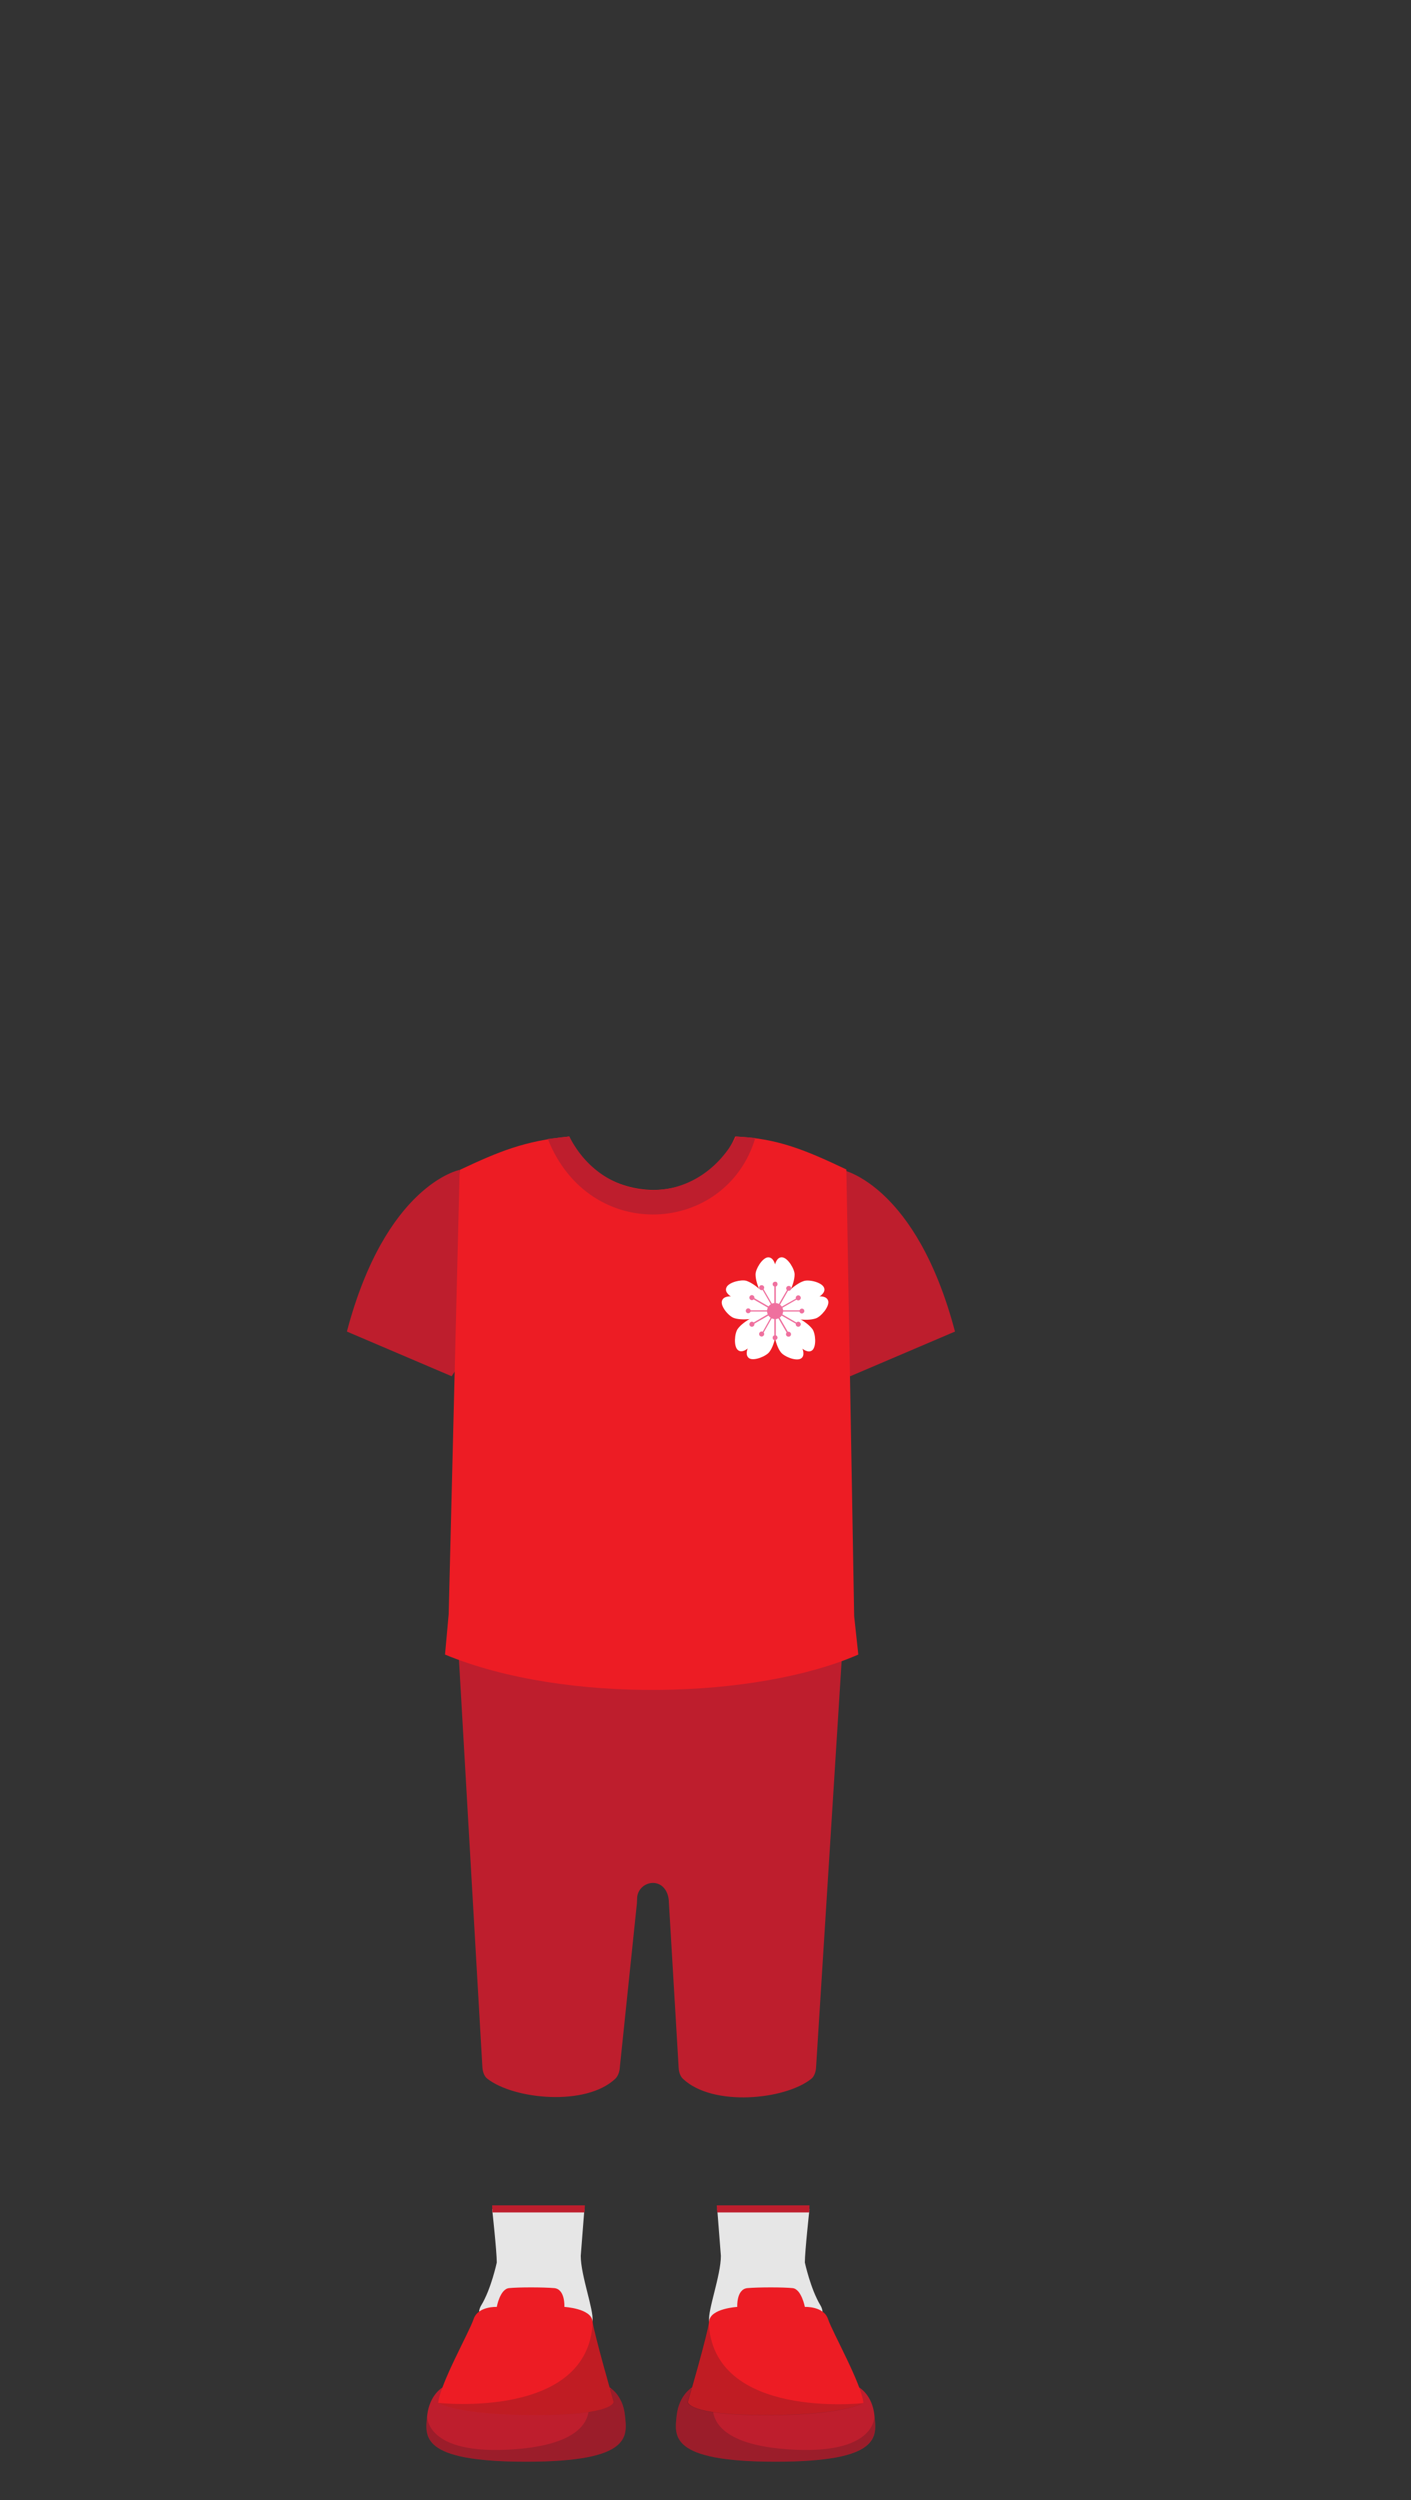 <?xml version="1.0" encoding="utf-8"?>
<!-- Generator: Adobe Illustrator 26.1.0, SVG Export Plug-In . SVG Version: 6.00 Build 0)  -->
<svg version="1.1" id="Layer_1" xmlns="http://www.w3.org/2000/svg" xmlns:xlink="http://www.w3.org/1999/xlink" x="0px" y="0px"
	 viewBox="0 0 578 1024" style="enable-background:new 0 0 578 1024;" xml:space="preserve">
<rect x="0" y="0" width="578" height="1024" fill="#333333" stroke="none"/>
<style type="text/css">
	.st0{display:none;}
	.st1{display:inline;}
	.st2{display:none;fill:#754C29;}
	.st3{fill:#FBD3A8;}
	.st4{opacity:0.35;fill:#F8A364;enable-background:new    ;}
	.st5{fill:#FBBD89;}
	.st6{fill:#603813;}
	.st7{display:inline;fill:#F15A29;}
	.st8{display:inline;fill:#F7941D;}
	.st9{fill:#E6E6E6;}
	.st10{fill:#DD3B10;}
	.st11{opacity:0.22;fill:#231F20;enable-background:new    ;}
	.st12{fill:#F7941D;}
	.st13{display:inline;fill:#333333;}
	.st14{fill:#4D4E4E;}
	.st15{fill:#F8A364;}
	.st16{fill:#FFFFFF;}
	.st17{fill:#EF8971;}
	.st18{fill:#333333;}
	.st19{fill:#BE1717;}
	.st20{fill:#FF2929;}
	.st21{fill:#FC9EBB;}
	.st22{fill:#EF709E;}
	.st23{fill:#BE1E2D;}
	.st24{fill:#ED1C24;}
</style>
<g id="Layer_1_00000023241643496773133500000012437210006183223693_" class="st0">
	<g id="Layer_1_00000036945477056029350490000001133524153064209028_" class="st1">
		<path class="st2" d="M279.1,709.2h-4.8h-87.1l8.1,175.3c0.1,1.6,1,3,2.4,3.7c12.8,6.6,48,8.9,62.5,0c1.2-0.8,2-2.1,2.1-3.5
			l5.4-101.5c0.1-2,1.2-3.8,3-4.9l0.1-0.1c3.8-2.2,8.4-2.2,12.2,0.1l0,0c1.7,1,2.8,2.8,2.9,4.8l5.4,101.6c0.1,1.4,0.9,2.8,2.1,3.5
			c14.5,8.9,49.7,6.6,62.5,0c1.4-0.7,2.3-2.1,2.4-3.7l8.1-175.3L279.1,709.2L279.1,709.2z"/>
		<path class="st3" d="M374.1,709.8l4.6-19.7l0,0c0-5.8-0.3-11.6-1.1-17.3c-5.2-41-18.1-91.2-31.6-130.3c-3.2-9.3-5.2-19-6-28.8
			l-0.3-4.5c-0.8-10.9,9.8-19,20.1-15.4l0,0c6,2.1,10.4,7.1,11.9,13.2c11,45.9,26.1,140.1,28.7,164c0.6,5.3,0.8,10.7,0.8,16.1l0,0
			c1.5,16.3,6.6,30.7,5.7,40.6c-0.2,2.1-1.1,4-2.7,5.5l-6.1,5.9c-1.2,5-4,8-9.9,7.1c-2.3,3.6-4.5,6.7-6.6,7.5
			c-0.6,0.3-1.3-0.2-1.2-0.8c0.8-5.9,4.3-34.3,3-34.5c-4.2-0.5-4.5,15.8-7.9,15.4c-2.7-0.3-2.3-14.8-2.1-20.1
			C373.7,712.3,373.8,711.1,374.1,709.8z"/>
		<path class="st3" d="M159.6,709.8l-4.6-19.7l0,0c0-5.8,0.3-11.6,1.1-17.3c5.2-41,18.1-91.2,31.6-130.3c3.2-9.3,5.2-19,6-28.8
			l0.3-4.5c0.8-10.9-9.8-19-20.1-15.4l0,0c-6,2.1-10.4,7.1-11.9,13.2c-11,45.9-26.1,140.1-28.7,164c-0.6,5.3-0.8,10.7-0.8,16.1l0,0
			c-1.5,16.3-6.6,30.7-5.7,40.6c0.2,2.1,1.1,4,2.7,5.5l6.1,5.9c1.2,5,4,8,9.9,7.1c2.3,3.6,4.5,6.7,6.6,7.5c0.6,0.3,1.3-0.2,1.2-0.8
			c-0.8-5.9-4.3-34.3-3-34.5c4.2-0.5,4.5,15.8,7.9,15.4c2.7-0.3,2.3-14.8,2.1-20.1C160,712.3,159.9,711.1,159.6,709.8z"/>
		<path class="st3" d="M297.2,424.3h-27.9h-4.2h-27.9c0.5,24.3-2.9,39.6-6.5,49.2c-1.3,3.6-0.3,7.7,2.6,10.2
			c13.1,11.7,52.2,15.9,68.1-1.3c2.4-2.6,3.1-6.3,1.9-9.6C300,463.3,296.7,448.1,297.2,424.3z"/>
		<path class="st4" d="M239.2,427.6l56.5,0.4l1,16.5c-9,13.2-52.4,12.7-59.1-0.6L239.2,427.6z"/>
		<g>
			<path class="st3" d="M135.6,361.5c-25.8,0-42.3-34.4-34.3-56.5c1.9-5.4,5.8-9.9,11-12.2c9.3-4,17.8,0.9,23.3,4.6V361.5z"/>
			<path class="st5" d="M126.6,347.5c-16.1-3.4-23.2-42.6-3.1-40.1l11.4,1.3V349L126.6,347.5z"/>
			<path class="st6" d="M134.4,310.4c-2.6-0.9-5.2-1.8-7.9-2.2c-2.7-0.4-5.4-0.5-7.9,0.4s-4.5,2.8-5.6,5.3s-1.6,5.3-1.8,8.2
				c-0.1-2.8,0.1-5.7,1-8.5s3-5.3,5.8-6.6c2.8-1.3,5.9-1.5,8.8-1.4c3,0.2,5.8,0.8,8.6,1.5L134.4,310.4z"/>
		</g>
		<g>
			<path class="st3" d="M399.8,361.5c25.8,0,42.3-34.4,34.3-56.5c-1.9-5.4-5.8-9.9-11-12.2c-9.3-4-17.8,0.9-23.3,4.6V361.5z"/>
			<path class="st5" d="M408.8,347.5c16.1-3.4,23.2-42.6,3.1-40.1l-11.4,1.3V349L408.8,347.5z"/>
			<path class="st6" d="M400,307.1c2.8-0.7,5.7-1.3,8.6-1.5c2.9-0.1,6,0,8.8,1.4c2.8,1.3,4.9,3.8,5.8,6.6c0.9,2.8,1.1,5.7,1,8.5
				c-0.2-2.8-0.6-5.6-1.8-8.2c-1.1-2.5-3.2-4.5-5.6-5.3c-2.5-0.9-5.2-0.8-7.9-0.4c-2.7,0.5-5.3,1.3-7.9,2.2L400,307.1z"/>
		</g>
		<path class="st3" d="M410.7,229.5C388,138,330.9,118.7,276,115c-7.2-0.5-14.3-0.4-21.3,0.3c-69.3,6.2-123.6,62-130.3,131.3
			C113.1,365.3,150.3,440,266.8,442.8h3.6C392.3,439.8,442,355.4,410.7,229.5z"/>
		<g class="st0">
			<path class="st7" d="M382.9,497.3c-6.2-12.6-17.1-22.2-30.5-26.5l-40-13.2c-6.9,15.8-14.4,25.6-32.3,25.8
				c-17.9-0.2-25.2-10-32.1-25.8l-40.2,13.2c-13.3,4.4-24.3,13.9-30.5,26.5l-28.6,58.5l37.5,14.7l14,136.7h75.9h7.8H360l13.3-136.7
				l38.2-14.7L382.9,497.3z"/>
			<path class="st8" d="M377.4,707.3c0,0-3.2-44.3-4.1-136.7c-27.4-0.3-25-48.9-26.3-101.5l-13.2-4.1c2.1,49.3-16,75.2-54,78.1
				c-38-2.8-56.1-28.8-54-78.1l-13.2,4.6c-1.3,52.6,1.1,100.7-26.3,101c-0.9,92.5-5.3,136.7-5.3,136.7
				C239.4,731.4,328.7,728.5,377.4,707.3z"/>
		</g>
		<ellipse class="st3" cx="267" cy="507.5" rx="104" ry="36.5"/>
		<path class="st3" d="M205,942.8l29,1.2l33-210h-77.1C196.6,827.3,205,942.8,205,942.8z"/>
		<path class="st3" d="M247,982c0,8.3-14.1,15-31.5,15s-31.5-6.7-31.5-15s13-49,33-49C238,933,247,973.7,247,982z"/>
		<path class="st3" d="M328.2,942.8l-29,1.2L267,734h76.3C336.7,827.3,328.2,942.8,328.2,942.8z"/>
		<path class="st3" d="M286.2,982c0,8.3,14.1,15,31.5,15s31.5-6.7,31.5-15s-13-49-33-49C295.2,933,286.2,973.7,286.2,982z"/>
		<g class="st0">
			<g class="st1">
				<path class="st9" d="M236.1,923.3l1.4-18.5l-36.2,0.1c0,0,1.8,16.6,1.8,21c0,0-2.2,10.4-6.1,16.9c-3.9,6.5,7.2,13.1,21.5,13.1
					s21.8-2.7,22.2-7.1C241.2,944.6,236.1,931,236.1,923.3z"/>
				<path class="st10" d="M253.4,985.8c-0.9-8.2-6.1-11-6.1-11c0-1.9-32.7,0-32.7,0s-32.7-1.9-32.7,0c0,0-5.2,2.8-6.1,11
					c-0.9,8.2-3,18.2,38.8,18.2S254.3,994,253.4,985.8z"/>
				<path class="st11" d="M214.6,1004c41.8,0,39.7-10,38.8-18.2c-0.7-6.5-4-9.6-5.4-10.6l-9.4,4.2c0,0,7.1,17.1-28.5,19.7
					c-35.6,2.6-34.3-13.3-34.3-13.3C175,994,172.8,1004,214.6,1004z"/>
				<path class="st12" d="M229.6,943.3c0,0,0.4-6.9-3.9-7.4c-4.3-0.4-14.3-0.4-17.8,0s-4.8,7.4-4.8,7.4s-7.4-0.4-9.1,4.8
					c-1.7,5.2-13,25.1-13.9,32.9c0,0,7.3,4.8,38.3,4.8s30.6-5.2,30.6-5.2s-7.7-26.6-8.3-31.7C240.1,943.9,229.6,943.3,229.6,943.3z"
					/>
				<path class="st11" d="M249.1,980.6c0,0-7.7-26.6-8.3-31.7c-1.2,38.8-60.6,32.1-60.6,32.1s7.3,4.8,38.3,4.8
					C249.5,985.8,249.1,980.6,249.1,980.6z"/>
				<g>
					<polygon class="st10" points="237.5,906.3 201.4,906.3 201.3,903.5 237.7,903.5 					"/>
				</g>
			</g>
			<g class="st1">
				<path class="st9" d="M297.2,923.3l-1.4-18.5L332,905c0,0-1.8,16.6-1.8,21c0,0,2.2,10.4,6.1,16.9s-7.2,13.1-21.5,13.1
					s-21.8-2.7-22.2-7.1C292,944.6,297.2,931,297.2,923.3z"/>
				<path class="st10" d="M279.8,985.8c0.9-8.2,6.1-11,6.1-11c0-1.9,32.7,0,32.7,0s32.7-1.9,32.7,0c0,0,5.2,2.8,6.1,11
					s3,18.2-38.8,18.2C276.8,1004,279,994,279.8,985.8z"/>
				<path class="st11" d="M318.6,1004c-41.8,0-39.7-10-38.8-18.2c0.7-6.5,4-9.6,5.4-10.6l9.4,4.2c0,0-7.1,17.1,28.5,19.7
					c35.6,2.6,34.3-13.3,34.3-13.3C358.3,994,360.4,1004,318.6,1004z"/>
				<path class="st12" d="M303.7,943.3c0,0-0.4-6.9,3.9-7.4c4.3-0.4,14.3-0.4,17.8,0s4.8,7.4,4.8,7.4s7.4-0.4,9.1,4.8
					s13,25.1,13.9,32.9c0,0-7.3,4.8-38.3,4.8s-30.6-5.2-30.6-5.2s7.7-26.6,8.3-31.7C293.1,943.9,303.7,943.3,303.7,943.3z"/>
				<path class="st11" d="M284.2,980.6c0,0,7.7-26.6,8.3-31.7c1.2,38.8,60.6,32.1,60.6,32.1s-7.3,4.8-38.3,4.8
					C283.7,985.8,284.2,980.6,284.2,980.6z"/>
				<g>
					<polygon class="st10" points="295.7,906.3 331.8,906.3 332,903.5 295.6,903.5 					"/>
				</g>
			</g>
		</g>
		<polyline class="st3" points="195,675 189.9,734 343.3,734 339,675 		"/>
		<g id="Layer_2_00000084520337141101031290000008023302954109902720_" class="st0">
			<path class="st13" d="M230.9,160.7c-109-1.6-75,126.3-102.4,186.9c-67.9-156-54.2-268,72.3-282.9c61.7-106.7,149,33.5,242,4.6
				c-1.2,7.9-5.6,14-11.1,19.7c-0.3,0.3-0.1,0.9,0.4,0.8c10.3-1,19.1-5.2,25.9-12.9c0,12.1-5.9,20.5-16.4,26
				c-0.4,0.2-0.3,0.9,0.2,0.9c8.1,0.5,15.8-1.6,22.9-6.8c-1.2,7-5.7,11.9-11,15.9c-0.3,0.3-0.2,0.8,0.2,0.8
				c32.2,5.8,42.7,27.6,32.6,60.6c-10.3,56.5-22.9,105.6-79.8,172.7c0.4-41.9-1-80.9-7.5-112c-0.7-3.4-3.6-5.9-7.1-6.1
				c-78.3-4.4-127.3-26.1-154.9-64.9C235.6,162,233.3,160.8,230.9,160.7z"/>
			<path class="st13" d="M417.7,123.4c9.1,3.1,17.1,3,23.2-2.1c-8.5-7.7-23.4-15.6-39.7-23.6c19.9-7.3,30.6-25,34.8-50.1
				c-17.3,16.2-34.6,26-51.7,25.7l8.7-25.2c-11.3,7.8-22,13.8-31,14.4c6.4-7.9,10.1-17.7,11.7-29c-39.8,31.7-81.3,22.8-133.8-1.3
				c-25.6-7.7-44.7,9.1-60.8,37.7c-0.8-13.1,1-26.8,3.7-40.8c-8,9.6-13.6,20.7-14.1,34.8c-3-4.2-5-12.2-7-20.3
				c-4.9,11.1-3.8,23.1,1.6,35.6C113.9,103.8,85.4,184,105,235.4c1.2-3.8,2-6.8,4-8.5c1,33.1,4,65.2,10.8,95.6l17.1,21.5
				c-3.5-9.3-6.3-19.2-8.3-29.9l7.8,1.8c-1.1-47.4,5.9-106,40.7-137.9c1,10.7,5.4,20.3,10.2,27.1c3-12.8,6.1-22.9,10.4-29.8
				c28.2,23.4,57.3,36.6,87.8,32.4l-36.8-24.1c33.7,13.9,69.6,16.5,107.5,8.7c-15.2-5-27.1-15.3-37.6-28.1
				c73.5,6.9,85.9,82.6,85.1,150.2l6.9-1c1.1-3.6,2.2-7.7,3.2-12.3c-1,7.9-2.3,15.5-4.1,22.7l19.1-31.3c6.5-36.9,8.3-72.3,2.9-105.1
				c3.8,3.8,6.6,9.9,9.1,17C450.6,173.3,441.2,146.6,417.7,123.4z"/>
			<path class="st13" d="M474.2,200.1c-6.7-19.1-20.9-37.3-35.1-55.4c-12.6-50.9-38.2-59.1-64.8-63.9c5.2-6.2,6.2-15.8,9.2-26.8
				c-5.5,9.6-9.4,17.3-17.5,22.2l4.4-31c-3.4,11.8-7.5,22.3-13.6,29.4c-48.2-59.3-115.5-43.9-194.4,4.9
				c-43.5,26.3-84.2,47.9-112.5,48.3c10.2,8.6,22.2,13.5,35.1,16.5c-4.9,6.6-14.3,8.8-25.6,9.1l26.2,5.7
				c-7.3,5.1-20.1,9.3-35.6,13.1c5.3,4.4,14.9,5.2,26.2,4.5c-17.5,14.1-21.8,31.2-20.7,49.6c10.6-14.2,20.7-25.8,29-27.4
				c-19.7,28.6-25.3,60.3,17.5,114.7c0.3-3.1,0.9-6.1,1.9-9c1.9-5.3,5.7-9.8,10.9-12.1c3.6-1.5,7-1.7,10.2-1.2l0,0l0.6,6.7
				c0.2,2.5,0.4,4.9,0.6,7.2c0.1,0.6,0.1,1.3,0.2,1.9l-0.6-0.1c-0.1,0-0.1,0-0.2,0c0,0.2,0,0.3,0,0.5c0.2,0,0.5,0,0.7,0
				c2,18.6,5.9,31.6,9.9,40.6c0.5,1.1,1,2.1,1.5,3.1c0.3,0.7,0.7,1.3,1,2c10.1-73.5,17.4-136.6,74.6-147.8l-9.3,14.4
				c37.3,4.5,68.8-7.6,95.5-39.8c0.4-0.4,1.1-0.2,1.1,0.3c0.4,9.3-5,14.4-10.8,21.9c14.2-2.2,25.3-7.2,32-16c0.3-0.4,1-0.2,1,0.4
				c-1.3,10.8-6.6,15.8-14.1,24.7c16.4-7,29.3-12.4,38.1-26.1v0.7c0,14.2,4.5,27.9,12.4,39.6c13.5,19.9,23.3,40.8,25.9,59.4
				l1.3-14.9c6.7,21.5,11.1,53.8,13.2,71.3c0.3,2.2,0.5,4.1,0.7,5.8c0,0.3,0.1,0.6,0.1,0.9c0.3,2.6,0.5,4.4,0.5,5.2l1.7-2.1
				c0.6-1,1.4-2.3,2.2-3.9c1.2-2.2,2.6-4.9,4-8c3.7-7.9,7.8-18.3,10.2-29.8c0.1-0.3,0.1-0.6,0.2-0.9c0-0.2,0.1-0.4,0.1-0.6
				c1-5.2,1.7-10.6,1.8-16.1c0.5,0.2,1,0.4,1.6,0.6c5.2,2.2,9,6.8,10.9,12.1c0.6,1.7,1.1,3.5,1.4,5.4l16.1-27.7v11.6
				c13.7-20.3,20.3-30.7,17.1-63.1l2.9,23.4C479.3,239.6,480,219.3,474.2,200.1z"/>
		</g>
		<g id="Layer_4" class="st0">
			<g class="st1">
				<path class="st14" d="M315,278.6c-10,0.2-13.8-9.4-6.8-15.3c2.9-2.4,6.9-3,10.7-2.6c10.4,1.1,16.9,4.8,18,11.9
					c0.4,2.6-0.3,5.3-2.2,7c-3.7,3.4-9.4,2.1-15.6-0.4C317.7,278.7,316.4,278.6,315,278.6z"/>
				<path class="st14" d="M214.8,278.6c10,0.2,13.8-9.4,6.8-15.3c-2.9-2.4-6.9-3-10.7-2.6c-10.4,1.1-16.9,4.8-18,11.9
					c-0.4,2.6,0.3,5.3,2.2,7c3.7,3.4,9.4,2.1,15.6-0.4C212.1,278.7,213.4,278.6,214.8,278.6z"/>
			</g>
			<g class="st1">
				<path class="st15" d="M233.5,380.6c5.8,1.2,11.5,2.3,17.2,3.2c5.7,0.8,11.3,1.3,17,1.4s11.3-0.3,17-1.1
					c5.7-0.8,11.3-1.9,17.2-3.1c-5,3.2-10.6,5.5-16.4,7.1s-11.8,2.3-17.9,2.3c-6-0.1-12-0.9-17.8-2.6
					C244.1,386.1,238.6,383.7,233.5,380.6z"/>
				<path class="st15" d="M251.6,396.5c2.9,0.1,5.7,0.3,8.4,0.5c2.8,0.2,5.5,0.3,8.2,0.4s5.5,0.1,8.2,0.1c2.8,0,5.5-0.1,8.4,0
					c-2.6,1.3-5.3,2.2-8.2,2.7c-2.8,0.5-5.7,0.8-8.6,0.7c-2.9-0.1-5.8-0.5-8.5-1.2C256.9,399,254.2,398,251.6,396.5z"/>
			</g>
		</g>
	</g>
	<g id="Layer_2_00000040554745034067745050000017044355676342110854_" class="st1">
		<g>
			<path class="st15" d="M265.9,345.4c0.6,0.1,1.1,0,1.7-0.2c10.2-3,11.6,8.4,3.5,9.5c-7.8,0.7-11.9-1.9-14.4-5.3
				c-1.4-1.9-0.3-4.6,2-4.9C260.6,344.1,263.3,344.8,265.9,345.4z"/>
			<g>
				<ellipse class="st14" cx="213.2" cy="308.4" rx="11.7" ry="18.7"/>
				<ellipse class="st16" cx="214.4" cy="300.9" rx="5.2" ry="6.5"/>
			</g>
			<g>
				<ellipse class="st14" cx="320.2" cy="308.4" rx="11.7" ry="18.7"/>
				<ellipse class="st16" cx="319" cy="300.9" rx="5.2" ry="6.5"/>
			</g>
			<circle class="st17" cx="188.1" cy="359.7" r="20.4"/>
			<circle class="st17" cx="354.4" cy="359.7" r="20.4"/>
			<g>
				<path class="st17" d="M200.8,284.6c1.2,2.3,1,4.8-0.5,5.5c-1.4,0.7-3.6-0.6-4.7-2.9c-1.2-2.3-1-4.8,0.5-5.5
					C197.5,281,199.6,282.2,200.8,284.6z"/>
				<path class="st17" d="M191.5,307.2c2.6-0.2,4.6-1.7,4.4-3.3c-0.1-1.6-2.4-2.7-5-2.5s-4.6,1.7-4.4,3.3
					C186.7,306.3,189,307.4,191.5,307.2z"/>
				<path class="st17" d="M193.4,291.8c2.5,0.8,4.1,2.7,3.6,4.2s-2.9,2.1-5.4,1.3c-2.5-0.8-4.1-2.7-3.6-4.2
					C188.5,291.6,190.9,291,193.4,291.8z"/>
			</g>
			<g>
				<path class="st17" d="M331.4,284.6c-1.2,2.3-1,4.8,0.5,5.5c1.4,0.7,3.6-0.6,4.7-2.9c1.2-2.3,1-4.8-0.5-5.5
					C334.7,281,332.5,282.2,331.4,284.6z"/>
				<path class="st17" d="M340.6,307.2c-2.6-0.2-4.6-1.7-4.4-3.3c0.1-1.6,2.4-2.7,5-2.5s4.6,1.7,4.4,3.3S343.2,307.4,340.6,307.2z"
					/>
				<path class="st17" d="M338.8,291.8c-2.5,0.8-4.1,2.7-3.6,4.2s2.9,2.1,5.4,1.3c2.5-0.8,4.1-2.7,3.6-4.2
					C343.6,291.6,341.2,291,338.8,291.8z"/>
			</g>
			<g id="Layer_3">
				<path class="st18" d="M206.2,276.3c0.5-0.1,1.1-0.2,1.7-0.1c7.1,0.6,14.4,0.6,14.4-5c0-9.9-25.8-6.5-25.8,3.1
					C197.2,278.1,200.3,277.8,206.2,276.3z"/>
				<path class="st18" d="M327.5,276.3c-0.5-0.1-1.1-0.2-1.7-0.1c-7.1,0.6-14.4,0.6-14.4-5c0-9.9,25.8-6.5,25.8,3.1
					C336.5,278.1,333.4,277.8,327.5,276.3z"/>
				<g>
					<g>
						<g>
							<path class="st19" d="M301.1,380.2c0,0-17.6,2.2-33.6,2.4c-16-0.1-33.6-2.4-33.6-2.4s-3.6,33.2,33.3,33.1c0.1,0,0.2,0,0.3,0
								c0.1,0,0.3,0,0.3,0C304.7,413.5,301.1,380.2,301.1,380.2z"/>
						</g>
						<g>
							<path class="st16" d="M301.1,380.2c0,0-17.6,2.2-33.6,2.4c-16.1-0.1-33.6-2.4-33.6-2.4s-0.2,1.6,0,4.2
								c6.7,2.6,17.3,4.7,33.7,4.6c16.4,0.1,27-2,33.7-4.6C301.3,381.9,301.1,380.2,301.1,380.2z"/>
						</g>
						<g>
							<path class="st20" d="M292,405.6c-5.4-4.4-13.1-7.7-24.3-7.9l0,0c-0.1,0-0.2,0-0.3,0c-0.1,0-0.2,0-0.3,0l0,0
								c-11.2,0.2-18.9,3.4-24.3,7.9c5,4.5,12.6,7.8,24.2,7.8c0.1,0,0.2,0,0.3,0c0.1,0,0.2,0,0.3,0C279.4,413.4,287,410.1,292,405.6
								z"/>
						</g>
					</g>
					<g>
						<path class="st15" d="M267.9,414.2h-0.1h-0.3h-0.3c-0.5,0-1,0-1.5,0h-0.3c-0.5,0-1,0-1.4-0.1h-0.2c-0.4,0-0.8-0.1-1.2-0.1
							h-0.3c-0.4,0-0.9-0.1-1.3-0.1h-0.3c-0.4,0-0.7-0.1-1.1-0.2h-0.2c-0.4-0.1-0.8-0.1-1.2-0.2l-0.4-0.1c-0.4-0.1-0.7-0.1-1.1-0.2
							c-0.1,0-0.1,0-0.2-0.1h-0.1c-0.3-0.1-0.6-0.1-0.8-0.2l0,0c-0.1,0-0.3-0.1-0.4-0.1c-0.3-0.1-0.6-0.2-1-0.3
							c-0.1,0-0.3-0.1-0.4-0.1h-0.1c-0.2-0.1-0.4-0.1-0.6-0.2c-0.2-0.1-0.4-0.1-0.7-0.2c-0.2-0.1-0.4-0.2-0.6-0.2
							c-0.2-0.1-0.4-0.1-0.5-0.2s-0.3-0.1-0.4-0.2c-0.3-0.1-0.6-0.3-1-0.4l-0.3-0.1c-0.2-0.1-0.4-0.2-0.6-0.3l0,0
							c-0.4-0.2-0.8-0.4-1.2-0.6l-0.1-0.1c-16.2-9.1-14.4-28.7-14.3-29.5c0-0.2,0.1-0.4,0.3-0.5s0.4-0.2,0.6-0.2h0.1
							c1.8,0.2,18.3,2.2,33.4,2.3c15.1-0.1,31.6-2.1,33.4-2.3h0.1c0.2,0,0.4,0,0.6,0.2c0.2,0.1,0.3,0.3,0.3,0.5
							c0.1,0.8,1.9,20.5-14.3,29.6h-0.1c-0.4,0.2-0.8,0.5-1.3,0.7c-0.2,0.1-0.4,0.2-0.6,0.3l-0.3,0.1c-0.3,0.1-0.6,0.3-1,0.4
							c-0.1,0.1-0.3,0.1-0.4,0.2c-0.2,0.1-0.4,0.1-0.5,0.2c-0.2,0.1-0.4,0.2-0.6,0.2c-0.2,0.1-0.4,0.2-0.7,0.2
							c-0.2,0.1-0.4,0.1-0.6,0.2h-0.1c-0.1,0-0.3,0.1-0.4,0.1c-0.3,0.1-0.6,0.2-1,0.3c-0.1,0-0.3,0.1-0.4,0.1
							c-0.3,0.1-0.6,0.1-0.8,0.2H279c-0.1,0-0.1,0-0.2,0.1c-0.4,0.1-0.7,0.2-1.1,0.2c-0.1,0-0.3,0.1-0.4,0.1
							c-0.4,0.1-0.8,0.1-1.2,0.2h-0.2c-0.4,0.1-0.7,0.1-1.1,0.2h-0.3c-0.4,0.1-0.9,0.1-1.3,0.1h-0.3c-0.4,0-0.8,0.1-1.2,0.1h-0.2
							l0,0l0,0c-0.5,0-1,0-1.4,0.1h-0.3C268.9,414.1,268.4,414.2,267.9,414.2z M267.5,412.6h0.3c0.5,0,1,0,1.5,0h0.3
							c0.5,0,0.9,0,1.4-0.1l0,0h0.2c0.4,0,0.8-0.1,1.2-0.1h0.3c0.4,0,0.9-0.1,1.3-0.1h0.3c0.4,0,0.7-0.1,1.1-0.1h0.2
							c0.4-0.1,0.8-0.1,1.1-0.2c0.1,0,0.3,0,0.4-0.1c0.4-0.1,0.7-0.1,1.1-0.2l0.3-0.1c0.3-0.1,0.5-0.1,0.8-0.2
							c0.2,0,0.3-0.1,0.4-0.1c0.3-0.1,0.6-0.2,0.9-0.3c0.1,0,0.2-0.1,0.4-0.1h0.1c0.2-0.1,0.4-0.1,0.6-0.2s0.4-0.1,0.6-0.2
							s0.4-0.1,0.6-0.2s0.3-0.1,0.5-0.2c0.1,0,0.2-0.1,0.4-0.1c0.3-0.1,0.6-0.3,0.9-0.4l0.2-0.1c0.2-0.1,0.4-0.2,0.6-0.3
							c0.4-0.2,0.8-0.4,1.2-0.6h0.1c13.7-7.7,13.8-23.5,13.6-27.2c-3.7,0.4-18.9,2.2-32.9,2.3c-14-0.1-29.2-1.8-32.9-2.3
							c-0.2,3.8-0.1,19.6,13.6,27.2h0.1c0.4,0.2,0.8,0.4,1.2,0.6c0.2,0.1,0.4,0.2,0.6,0.3l0.2,0.1c0.3,0.1,0.6,0.3,0.9,0.4
							c0.1,0.1,0.2,0.1,0.4,0.1c0.2,0.1,0.3,0.1,0.5,0.2s0.4,0.1,0.6,0.2c0.2,0.1,0.4,0.1,0.6,0.2c0.2,0.1,0.4,0.1,0.6,0.2h0.1
							c0.1,0,0.2,0.1,0.4,0.1c0.3,0.1,0.6,0.2,0.9,0.3c0.1,0,0.3,0.1,0.4,0.1l0,0c0.3,0.1,0.5,0.1,0.8,0.2h0.1c0.1,0,0.1,0,0.2,0
							c0.4,0.1,0.7,0.1,1.1,0.2l0.4,0.1c0.4,0.1,0.8,0.1,1.1,0.2h0.2c0.4,0.1,0.7,0.1,1.1,0.1h0.3c0.4,0,0.8,0.1,1.3,0.1h0.3
							c0.4,0,0.8,0.1,1.2,0.1h0.2c0.5,0,0.9,0,1.4,0.1h0.3c0.5,0,1,0,1.5,0L267.5,412.6z"/>
					</g>
				</g>
			</g>
		</g>
		<polygon class="st21" points="339,675 195,675 185,512 349,512 		"/>
		<polygon class="st22" points="267,734 195,675 339,675 		"/>
	</g>
</g>
<g id="Layer_3_00000108308316798477681790000014770407170126817924_">
	<g>
		<path class="st9" d="M237.9,924l1.5-19.3l-37.8,0.1c0,0,1.9,17.3,1.9,21.9c0,0-2.3,10.9-6.4,17.6c-4.1,6.8,7.5,13.7,22.4,13.7
			s22.8-2.8,23.2-7.4C243.3,946.2,237.9,932,237.9,924z"/>
		<path class="st23" d="M256,989.3c-0.9-8.6-6.4-11.5-6.4-11.5c0-2-34.1,0-34.1,0s-34.1-2-34.1,0c0,0-5.4,2.9-6.4,11.5
			c-0.9,8.6-3.1,19,40.5,19S256.9,997.8,256,989.3z"/>
		<path class="st11" d="M215.5,1008.3c43.6,0,41.4-10.4,40.5-19c-0.7-6.8-4.2-10-5.6-11.1l-9.8,4.4c0,0,7.4,17.9-29.8,20.6
			c-37.2,2.7-35.8-13.9-35.8-13.9C174.1,997.8,171.9,1008.3,215.5,1008.3z"/>
		<path class="st24" d="M231.2,944.9c0,0,0.4-7.2-4.1-7.7c-4.5-0.4-14.9-0.4-18.6,0c-3.7,0.4-5,7.7-5,7.7s-7.7-0.4-9.5,5
			s-13.6,26.2-14.5,34.3c0,0,7.6,5,40,5s31.9-5.4,31.9-5.4s-8-27.8-8.7-33.1C242.1,945.5,231.2,944.9,231.2,944.9z"/>
		<path class="st11" d="M251.5,983.8c0,0-8-27.8-8.7-33.1c-1.3,40.5-63.3,33.5-63.3,33.5s7.6,5,40,5
			C251.9,989.3,251.5,983.8,251.5,983.8z"/>
		<g>
			<polygon class="st23" points="239.4,906.2 201.7,906.2 201.6,903.3 239.6,903.3 			"/>
		</g>
	</g>
	<g>
		<path class="st9" d="M290.5,950.6c0.4,4.6,8.2,7.4,23.2,7.4s26.5-6.9,22.4-13.7s-6.4-17.6-6.4-17.6c0-4.6,1.9-21.9,1.9-21.9
			l-37.8-0.1l1.5,19.3C295.3,932,289.9,946.2,290.5,950.6z"/>
		<path class="st23" d="M317.7,1008.3c43.6,0,41.4-10.4,40.5-19s-6.4-11.5-6.4-11.5c0-2-34.1,0-34.1,0s-34.1-2-34.1,0
			c0,0-5.4,2.9-6.4,11.5C276.3,997.8,274.1,1008.3,317.7,1008.3z"/>
		<path class="st11" d="M358.2,989.3c0,0,1.4,16.6-35.8,13.9c-37.2-2.7-29.8-20.6-29.8-20.6l-9.8-4.4c-1.5,1-4.9,4.3-5.6,11.1
			c-0.9,8.6-3.1,19,40.5,19S359,997.8,358.2,989.3z"/>
		<path class="st24" d="M290.5,950.7c-0.6,5.3-8.7,33.1-8.7,33.1s-0.4,5.4,31.9,5.4s40-5,40-5c-0.9-8.1-12.7-28.9-14.5-34.3
			c-1.8-5.4-9.5-5-9.5-5s-1.4-7.3-5-7.7c-3.7-0.4-14.1-0.4-18.6,0c-4.5,0.5-4.1,7.7-4.1,7.7S291.1,945.5,290.5,950.7z"/>
		<path class="st11" d="M313.6,989.3c32.4,0,40-5,40-5s-62,7-63.3-33.5c-0.6,5.3-8.7,33.1-8.7,33.1S281.3,989.3,313.6,989.3z"/>
		<g>
			<polygon class="st23" points="293.6,903.3 331.6,903.3 331.5,906.2 293.8,906.2 			"/>
		</g>
	</g>
</g>
<path class="st23" d="M268.1,673H264h-69.6c-3.6,0-6.6,3-6.4,6.7l9.6,166.9c0.1,2,0.8,3.9,2,4.8c10.8,8.5,40.4,11.5,52.5,0
	c1-1,1.7-2.7,1.8-4.6l7-67.2c0-0.7,0.1-1.6,0.1-2.4c0.4-5.2,6.7-7.9,10.5-4.4l0.1,0.1l0,0c1.4,1.3,2.4,3.7,2.4,6.3l4,67.7
	c0.1,1.9,0.7,3.6,1.8,4.6c12.2,11.5,41.7,8.6,52.5,0c1.2-0.9,1.9-2.8,2-4.8l10.5-166.9c0.2-3.7-2.7-6.7-6.4-6.7L268.1,673L268.1,673
	z"/>
<path class="st23" d="M188.2,479.2c0,0-30.2,6-46.1,66.2l42.9,18.3l11.7-17.4L188.2,479.2z"/>
<path class="st23" d="M345.1,479.2c0,0,30.2,6,46.1,66.2l-42.9,18.3l-11.7-17.4L345.1,479.2z"/>
<path class="st24" d="M346.7,479c-17.3-8.2-28.3-12.7-45.5-13.5c-5.8,13.5-18.4,21.8-33.6,21.9c-15.2-0.2-28.6-8.5-34.4-21.9
	c-18.4,1.8-28.7,6.1-44.9,13.7l-4.5,181.9l-1.5,16.6c49.5,20.5,127.9,18.1,169.3,0l-1.7-15.7L346.7,479z"/>
<path class="st23" d="M233.2,465.5c14.6,28.7,52.2,29.9,68.4,0l7.8,0.6c-11.8,39.6-67.8,43.8-85,0.4L233.2,465.5z"/>
<g>
	<g>
		<path class="st16" d="M320.5,515c-2.3-0.3-3,2.9-3,2.9s-0.7-3.1-3-2.9c-2.3,0.3-5,4.8-5,7c0,4,3.1,10.8,8,15c4.9-4.2,8-11,8-15
			C325.5,519.8,322.8,515.3,320.5,515z"/>
	</g>
	<g>
		<path class="st16" d="M297.6,527.3c-1,2.1,1.8,3.7,1.8,3.7s-3.2-0.3-3.7,2s3,6.3,5.1,6.9c3.8,1.2,11.2,0.3,16.7-3
			c-2.5-6-7.9-11-11.8-12.3C303.6,524,298.5,525.2,297.6,527.3z"/>
	</g>
	<g>
		<path class="st16" d="M302.2,552.9c1.7,1.6,4.1-0.6,4.1-0.6s-1.3,2.9,0.7,4.1c2,1.1,6.9-0.9,8.2-2.7c2.4-3.2,3.8-10.5,2.3-16.8
			c-6.4,0.5-13,4.2-15.3,7.4C300.9,546.1,300.5,551.4,302.2,552.9z"/>
	</g>
	<g>
		<path class="st16" d="M328,556.5c2-1.1,0.7-4.1,0.7-4.1s2.4,2.1,4.1,0.6c1.7-1.6,1.3-6.8,0-8.6c-2.4-3.2-8.9-6.9-15.3-7.4
			c-1.5,6.3-0.1,13.6,2.3,16.8C321.1,555.6,325.9,557.6,328,556.5z"/>
	</g>
	<g>
		<path class="st16" d="M339.3,533c-0.5-2.3-3.6-2-3.6-2s2.8-1.6,1.8-3.7c-1-2.1-6.1-3.3-8.2-2.6c-3.8,1.2-9.3,6.3-11.8,12.3
			c5.5,3.4,12.9,4.3,16.7,3C336.3,539.3,339.7,535.3,339.3,533z"/>
	</g>
	<g>
		<g>
			<path class="st22" d="M320.8,537c0,1.8-1.5,3.3-3.3,3.3s-3.3-1.5-3.3-3.3s1.5-3.3,3.3-3.3S320.8,535.1,320.8,537z"/>
		</g>
		<g>
			<g>
				<rect x="317.2" y="526" class="st22" width="0.6" height="11"/>
			</g>
			<g>
				<path class="st22" d="M318.5,526c0,0.6-0.5,1-1,1c-0.6,0-1-0.5-1-1c0-0.6,0.5-1,1-1C318.1,524.9,318.5,525.4,318.5,526z"/>
			</g>
		</g>
		<g>
			<g>
				
					<rect x="314.5" y="526.7" transform="matrix(0.866 -0.5 0.5 0.866 -223.855 228.553)" class="st22" width="0.5" height="11"/>
			</g>
			<g>
				<path class="st22" d="M312.9,526.9c0.3,0.5,0.1,1.1-0.4,1.4c-0.5,0.3-1.1,0.1-1.4-0.4s-0.1-1.1,0.4-1.4
					C312,526.3,312.6,526.4,312.9,526.9z"/>
			</g>
		</g>
		<g>
			<g>
				<polygon class="st22" points="317.3,537.2 307.8,531.7 308.1,531.2 317.6,536.7 				"/>
			</g>
			<g>
				<path class="st22" d="M308.5,530.6c0.5,0.3,0.7,0.9,0.4,1.4c-0.3,0.5-0.9,0.7-1.4,0.4s-0.7-0.9-0.4-1.4
					C307.4,530.5,308,530.3,308.5,530.6z"/>
			</g>
		</g>
		<g>
			<g>
				<rect x="306.5" y="536.7" class="st22" width="11" height="0.5"/>
			</g>
			<g>
				<path class="st22" d="M306.5,535.9c0.6,0,1,0.5,1,1c0,0.6-0.5,1-1,1c-0.6,0-1-0.5-1-1S305.9,535.9,306.5,535.9z"/>
			</g>
		</g>
		<g>
			<g>
				<polygon class="st22" points="308.1,542.7 307.8,542.2 317.3,536.7 317.6,537.2 				"/>
			</g>
			<g>
				<path class="st22" d="M307.5,541.5c0.5-0.3,1.1-0.1,1.4,0.4s0.1,1.1-0.4,1.4c-0.5,0.3-1.1,0.1-1.4-0.4
					C306.8,542.5,307,541.8,307.5,541.5z"/>
			</g>
		</g>
		<g>
			<g>
				
					<rect x="309.2" y="541.4" transform="matrix(0.492 -0.871 0.871 0.492 -311.656 549.145)" class="st22" width="11" height="0.5"/>
			</g>
			<g>
				<path class="st22" d="M311.1,545.9c0.3-0.5,0.9-0.7,1.4-0.4s0.7,0.9,0.4,1.4c-0.3,0.5-0.9,0.7-1.4,0.4
					C311,547.1,310.8,546.4,311.1,545.9z"/>
			</g>
		</g>
		<g>
			<g>
				<rect x="317.2" y="537" class="st22" width="0.6" height="11"/>
			</g>
			<g>
				<path class="st22" d="M316.5,547.9c0-0.6,0.5-1,1-1c0.6,0,1,0.5,1,1s-0.5,1-1,1C316.9,549,316.5,548.5,316.5,547.9z"/>
			</g>
		</g>
		<g>
			<g>
				<polygon class="st22" points="322.7,546.6 317.2,537.1 317.7,536.8 323.2,546.3 				"/>
			</g>
			<g>
				<path class="st22" d="M322.1,547c-0.3-0.5-0.1-1.1,0.4-1.4c0.5-0.3,1.1-0.1,1.4,0.4s0.1,1.1-0.4,1.4
					C323,547.6,322.4,547.5,322.1,547z"/>
			</g>
		</g>
		<g>
			<g>
				<polygon class="st22" points="326.9,542.7 317.3,537.2 317.6,536.7 327.1,542.2 				"/>
			</g>
			<g>
				<path class="st22" d="M326.5,543.3c-0.5-0.3-0.7-0.9-0.4-1.4c0.3-0.5,0.9-0.7,1.4-0.4s0.7,0.9,0.4,1.4
					C327.6,543.4,327,543.6,326.5,543.3z"/>
			</g>
		</g>
		<g>
			<g>
				<rect x="317.7" y="536.7" class="st22" width="10.8" height="0.5"/>
			</g>
			<g>
				<path class="st22" d="M328.5,538c-0.6,0-1-0.4-1-1s0.5-1,1-1c0.6,0,1,0.5,1,1S329,538,328.5,538z"/>
			</g>
		</g>
		<g>
			<g>
				<polygon class="st22" points="317.8,537.2 317.6,536.7 326.9,531.4 327.2,531.8 				"/>
			</g>
			<g>
				<path class="st22" d="M327.5,532.5c-0.5,0.3-1.1,0.1-1.4-0.4s-0.1-1.1,0.4-1.4c0.5-0.3,1.1-0.1,1.4,0.4
					C328.2,531.6,328,532.2,327.5,532.5z"/>
			</g>
		</g>
		<g>
			<g>
				<polygon class="st22" points="318,537.1 317.5,536.8 322.9,527.5 323.3,527.8 				"/>
			</g>
			<g>
				<path class="st22" d="M324,528.2c-0.3,0.5-0.9,0.6-1.4,0.4c-0.5-0.3-0.7-0.9-0.4-1.4c0.3-0.5,0.9-0.6,1.4-0.4
					C324.1,527.1,324.3,527.7,324,528.2z"/>
			</g>
		</g>
	</g>
</g>
</svg>
